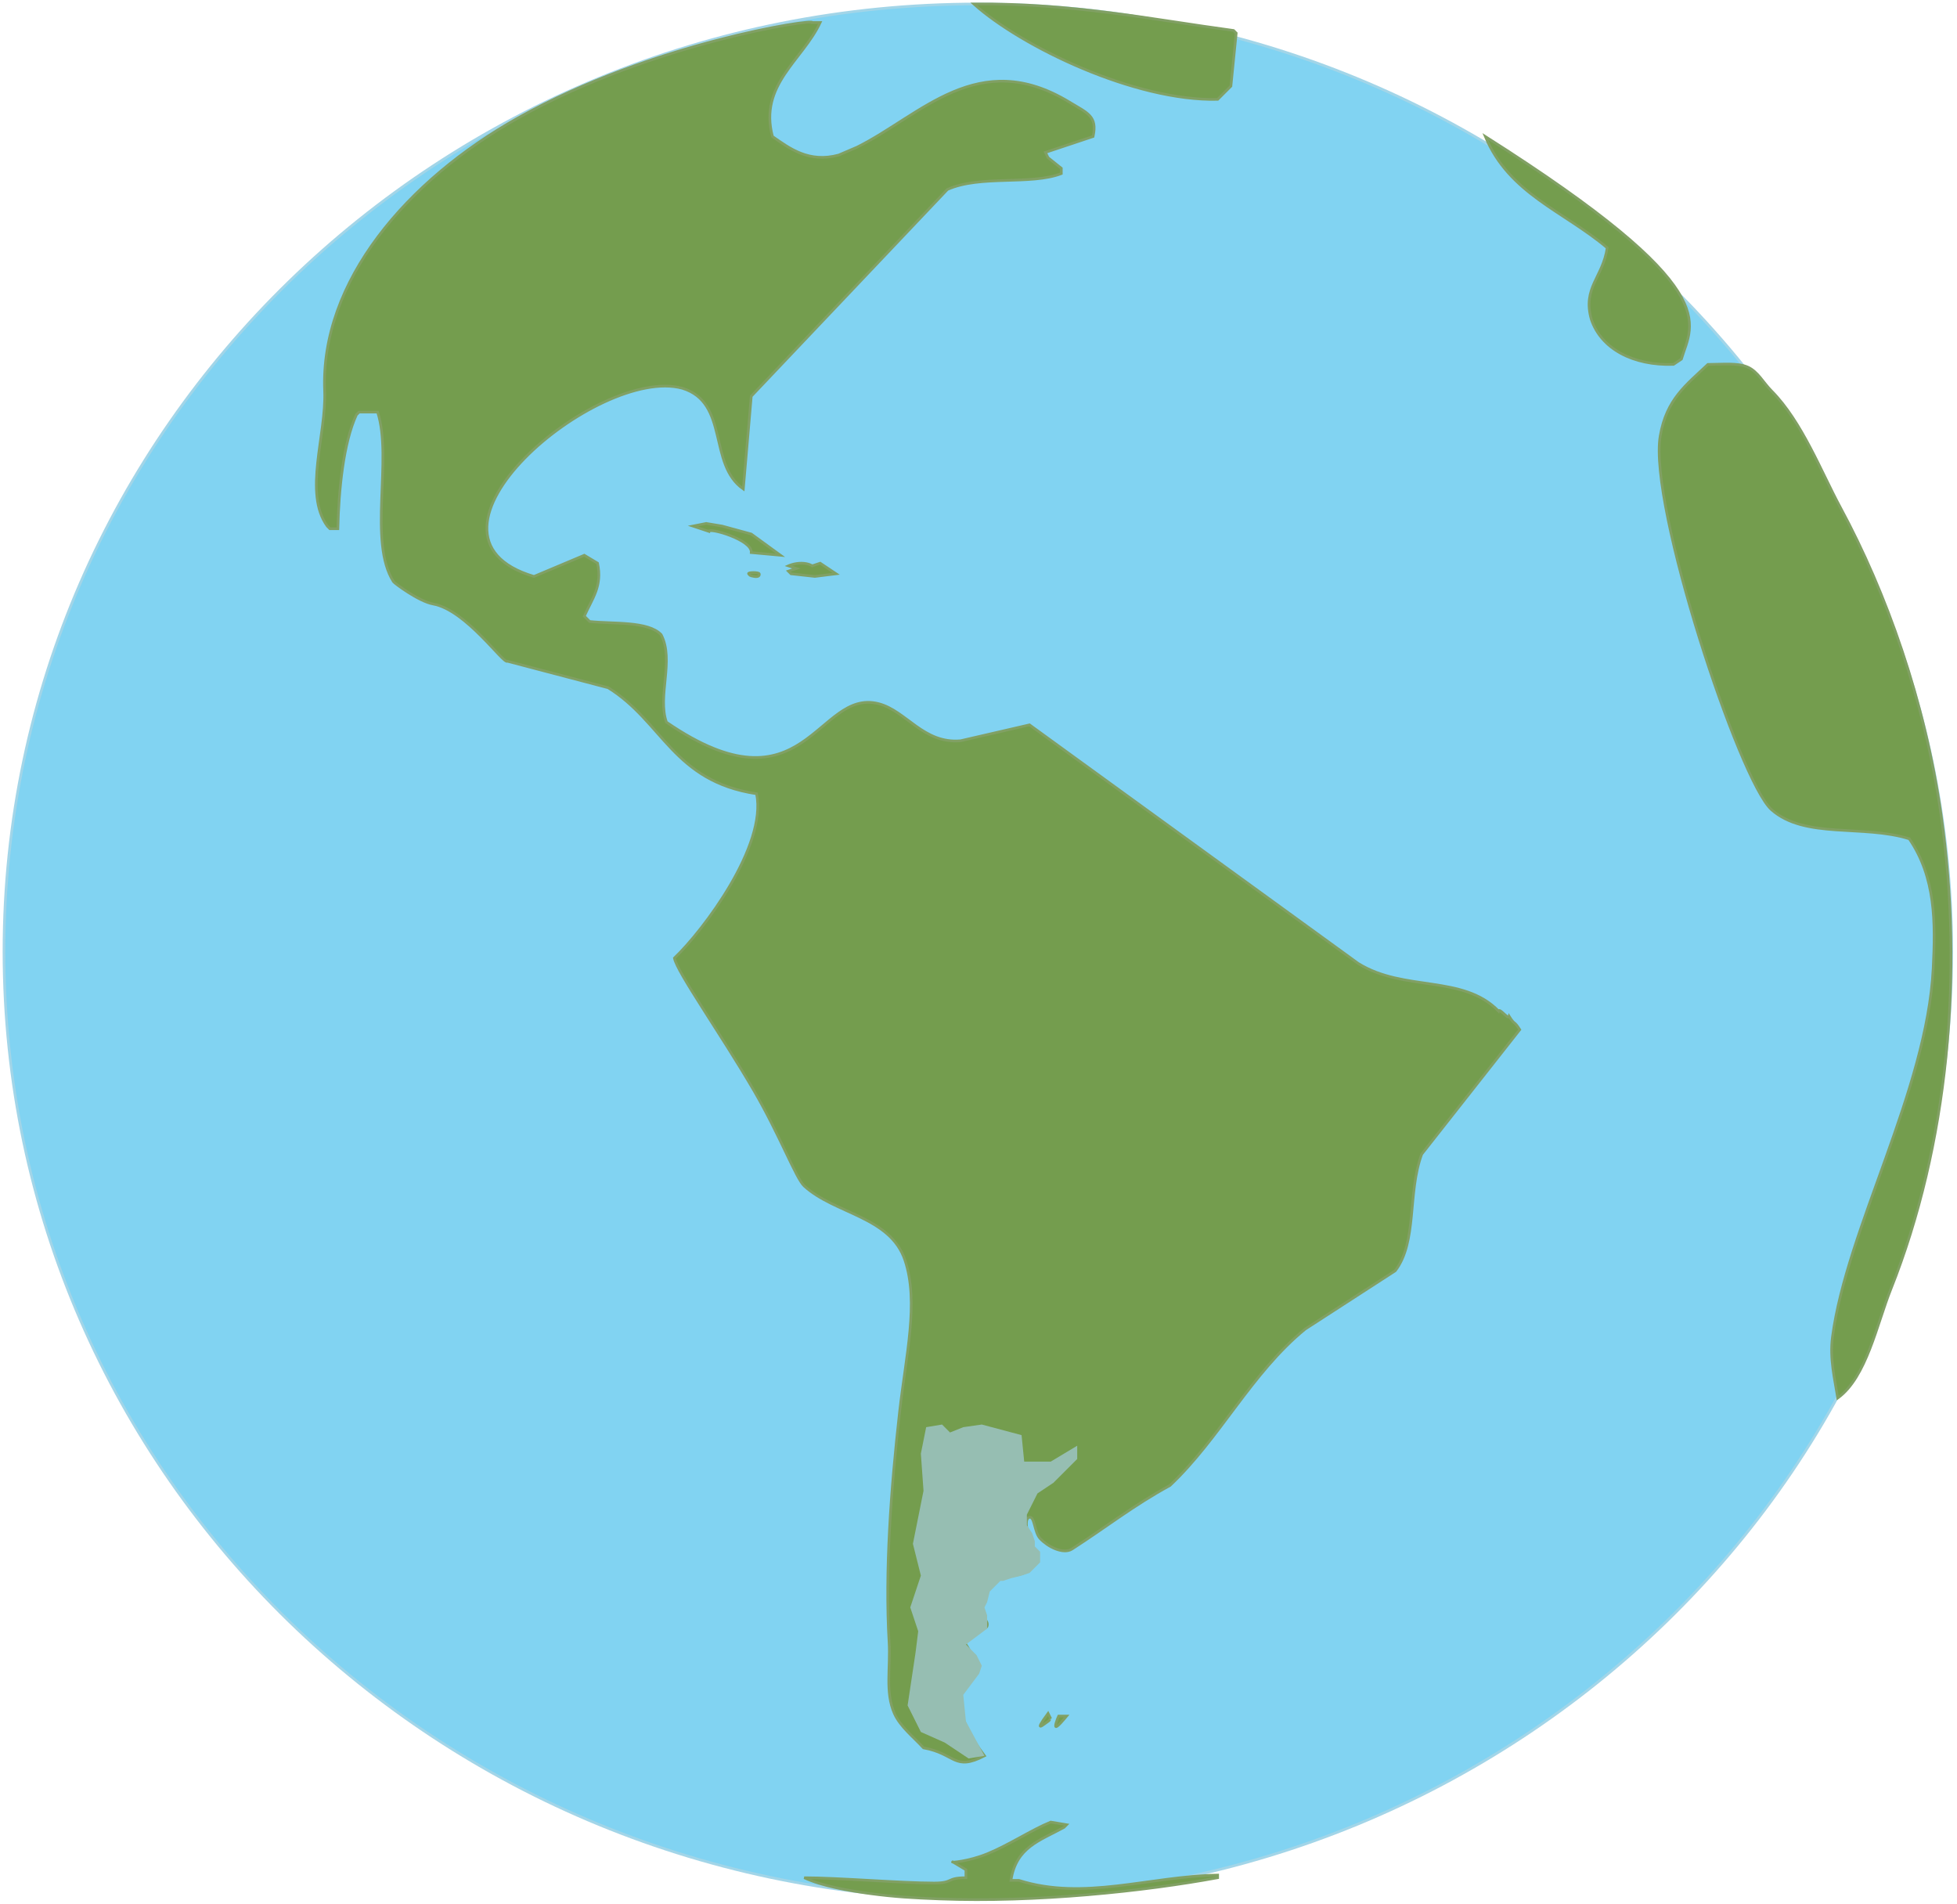<svg 
 xmlns="http://www.w3.org/2000/svg"
 xmlns:xlink="http://www.w3.org/1999/xlink"
 width="738.5px" height="718.5px">
<path fill-rule="evenodd"  stroke="rgb(162, 213, 232)" stroke-width="1px" stroke-linecap="butt" stroke-linejoin="miter" fill="rgb(129, 211, 242)"
 d="M369.000,1.500 C571.965,1.500 736.500,161.558 736.500,359.000 C736.500,556.442 571.965,716.500 369.000,716.500 C166.035,716.500 1.500,556.442 1.500,359.000 C1.500,161.558 166.035,1.500 369.000,1.500 Z"/>
<path fill-rule="evenodd"  stroke="rgb(129, 160, 100)" stroke-width="1px" stroke-linecap="butt" stroke-linejoin="miter" fill="rgb(116, 157, 78)"
 d="M367.500,1.500 C405.074,1.145 434.947,7.391 465.500,11.500 C465.833,11.833 466.167,12.167 466.500,12.500 C465.833,19.166 465.167,25.834 464.500,32.500 C462.833,34.166 461.167,35.834 459.500,37.500 C428.267,38.236 385.493,17.624 367.500,1.500 ZM306.500,8.500 C307.500,8.500 308.500,8.500 309.500,8.500 C302.822,22.772 286.335,31.980 291.500,51.500 C297.915,55.980 305.247,61.568 316.500,58.500 C318.833,57.500 321.167,56.500 323.500,55.500 C347.642,43.436 369.154,17.644 403.500,38.500 C410.434,42.710 414.168,43.788 412.500,51.500 C406.501,53.500 400.499,55.500 394.500,57.500 C394.833,58.167 395.167,58.833 395.500,59.500 C397.167,60.833 398.834,62.167 400.500,63.500 C400.500,64.167 400.500,64.833 400.500,65.500 C388.962,69.967 369.835,65.942 357.500,71.500 C332.836,97.497 308.164,123.503 283.500,149.500 C282.500,161.165 281.500,172.835 280.500,184.500 C267.119,175.214 275.242,151.930 257.500,146.500 C225.530,137.759 149.357,202.013 201.500,217.500 C207.833,214.834 214.167,212.166 220.500,209.500 C222.166,210.500 223.834,211.500 225.500,212.500 C227.388,221.295 223.395,225.897 220.500,232.500 C221.167,233.167 221.833,233.833 222.500,234.500 C231.334,235.453 244.658,234.264 249.500,239.500 C254.499,249.071 248.005,262.788 251.500,272.500 C303.849,308.436 308.238,259.594 331.500,265.500 C341.985,268.162 348.412,280.742 362.500,279.500 C371.166,277.500 379.834,275.500 388.500,273.500 C429.829,303.497 471.171,333.503 512.500,363.500 C529.858,374.333 552.037,367.610 565.500,381.500 C565.833,380.167 569.167,384.833 569.500,383.500 C571.833,387.166 571.167,384.834 573.500,388.500 C561.168,404.165 548.832,419.835 536.500,435.500 C531.080,450.077 534.893,468.629 526.500,479.500 C515.168,486.833 503.832,494.167 492.500,501.500 C472.297,518.000 460.232,542.854 441.500,560.500 C427.939,567.862 417.188,576.351 404.500,584.500 C402.851,585.559 400.461,585.310 398.114,584.348 C396.024,583.492 393.968,582.069 392.500,580.500 C390.290,578.137 390.439,572.126 388.500,572.500 C386.921,572.805 386.938,576.003 388.500,580.500 C388.842,581.485 389.192,581.462 389.500,582.500 C389.986,584.139 390.539,586.993 390.500,588.500 C390.428,591.278 387.689,593.066 386.500,593.500 C383.050,594.760 378.726,594.884 377.500,595.500 C375.264,596.623 374.615,598.352 372.500,599.500 C371.637,600.541 370.499,604.736 370.500,608.500 C370.501,610.421 373.066,611.444 372.500,613.500 C372.147,614.782 369.819,614.505 368.500,615.500 C367.079,616.572 363.576,619.208 364.500,620.500 C365.249,621.548 366.390,623.826 367.500,625.500 C369.443,628.431 370.041,630.885 367.500,631.500 C365.171,632.064 363.608,636.572 362.500,638.500 C362.127,639.149 359.873,647.185 371.500,662.500 C359.952,668.444 360.679,661.699 348.500,659.500 C344.763,655.422 339.710,651.485 337.500,646.500 C333.957,638.507 336.082,629.258 335.500,619.500 C333.922,593.027 336.209,561.632 339.500,532.500 C341.892,511.329 346.793,491.292 341.500,475.500 C335.965,458.984 315.047,458.067 303.500,447.500 C300.369,444.635 294.344,428.400 284.500,411.500 C271.956,389.965 255.404,366.693 254.500,361.500 C265.539,350.988 289.492,319.004 285.500,299.500 C253.992,294.736 250.195,272.330 229.500,259.500 C216.835,256.167 204.165,252.833 191.500,249.500 C190.075,250.838 175.958,230.134 163.430,227.895 C158.012,226.927 148.841,220.032 148.500,219.500 C138.875,204.482 148.172,173.010 142.500,155.500 C140.167,155.500 137.833,155.500 135.500,155.500 C135.167,155.833 134.833,156.167 134.500,156.500 C129.600,167.126 127.832,184.714 127.500,199.500 C126.500,199.500 125.500,199.500 124.500,199.500 C124.167,199.167 123.833,198.833 123.500,198.500 C114.457,186.079 123.187,164.123 122.500,147.500 C120.792,106.181 153.662,67.958 195.500,44.500 C246.144,16.105 307.589,6.906 306.500,8.500 ZM560.500,51.500 C651.553,109.263 638.648,121.736 634.500,135.500 C633.500,136.167 632.500,136.833 631.500,137.500 C616.261,138.008 604.198,131.585 600.500,120.500 C597.108,108.532 604.864,104.706 606.500,93.500 C590.108,79.651 569.513,73.112 560.500,51.500 ZM644.500,137.500 C650.077,137.480 655.740,136.837 659.500,138.500 C663.360,140.208 665.284,144.265 668.500,147.500 C679.955,159.020 687.292,178.158 694.500,191.500 C711.857,223.630 726.357,264.342 732.500,307.500 C741.028,367.411 735.139,432.178 713.500,486.500 C708.228,499.735 704.286,519.730 693.500,527.500 C692.351,520.352 690.428,512.676 691.500,504.500 C696.858,463.619 727.173,411.541 729.500,365.500 C730.379,348.110 730.489,331.132 720.500,316.500 C703.086,311.020 681.081,316.642 668.500,305.500 C656.471,294.847 622.024,190.658 626.500,164.500 C628.873,150.633 636.280,145.261 644.500,137.500 ZM574.500,383.500 L574.500,383.500 ZM447.500,563.500 L447.500,563.500 ZM451.500,573.500 L451.500,573.500 ZM395.500,646.500 C395.833,647.167 396.167,647.833 396.500,648.500 C396.132,648.130 396.464,648.892 395.500,649.500 C394.001,650.445 389.620,654.474 395.500,646.500 ZM399.500,647.500 C400.500,647.500 401.500,647.500 402.500,647.500 C401.606,648.573 399.191,651.538 398.500,651.500 C397.946,651.470 398.927,648.706 399.500,647.500 ZM396.500,687.500 C398.500,687.833 400.500,688.167 402.500,688.500 C402.167,688.833 401.833,689.167 401.500,689.500 C392.394,694.488 383.450,696.908 381.500,709.500 C382.500,709.500 383.500,709.500 384.500,709.500 C408.992,717.253 433.569,707.969 459.500,707.500 C459.500,707.833 459.500,708.167 459.500,708.500 C432.341,713.524 391.139,717.932 354.500,716.500 C344.508,716.109 337.461,715.710 328.500,714.500 C320.295,713.392 310.053,711.605 303.500,708.500 C316.303,708.500 339.695,710.500 352.500,710.500 C360.029,710.500 356.972,708.500 364.500,708.500 C364.500,707.500 364.500,706.500 364.500,705.500 C362.834,704.500 361.166,703.500 359.500,702.500 C358.525,702.895 365.470,702.350 372.500,699.500 C380.592,696.219 389.409,690.375 396.500,687.500 ZM266.500,197.500 L261.500,198.500 L267.500,200.500 C267.648,199.011 283.977,203.706 283.500,208.500 L294.500,209.500 L283.500,201.500 L272.500,198.500 L266.500,197.500 ZM298.500,216.500 L307.500,217.500 L315.500,216.500 L309.500,212.500 L306.500,213.500 C306.500,213.500 305.205,212.545 302.500,212.500 C299.795,212.455 297.500,213.500 297.500,213.500 L300.500,214.500 L297.500,215.500 L298.500,216.500 ZM282.500,216.500 C282.976,217.073 282.836,217.177 284.500,217.500 C286.164,217.823 286.711,217.177 286.500,216.500 C286.289,215.823 282.024,215.927 282.500,216.500 Z"/>
<path fill-rule="evenodd"  fill="rgb(150, 190, 178)"
 d="M345.500,623.500 L342.500,643.500 L347.500,653.500 L356.500,657.500 L365.500,663.500 L371.500,662.500 L364.500,649.500 L363.500,639.500 L369.500,631.500 L370.500,628.500 L368.500,624.500 L364.500,620.500 L372.500,614.500 L372.500,609.500 L371.500,606.500 L372.500,604.500 L373.500,600.500 L377.500,596.500 L378.500,596.500 L381.500,595.500 L385.500,594.500 L388.500,593.500 L391.500,590.500 L392.500,589.500 L392.500,587.500 L392.500,585.500 L390.500,583.500 L390.500,581.500 L389.500,578.500 L387.500,575.500 L387.500,571.500 L391.500,563.500 L397.500,559.500 L406.500,550.500 L406.500,545.500 L396.500,551.500 L386.500,551.500 L385.500,541.500 L370.500,537.500 L363.500,538.500 L358.500,540.500 L355.500,537.500 L349.500,538.500 L347.500,548.500 L348.500,562.500 L344.500,582.500 L347.500,594.500 L343.500,606.500 L346.500,615.500 L345.500,623.500 Z"/>
</svg>
